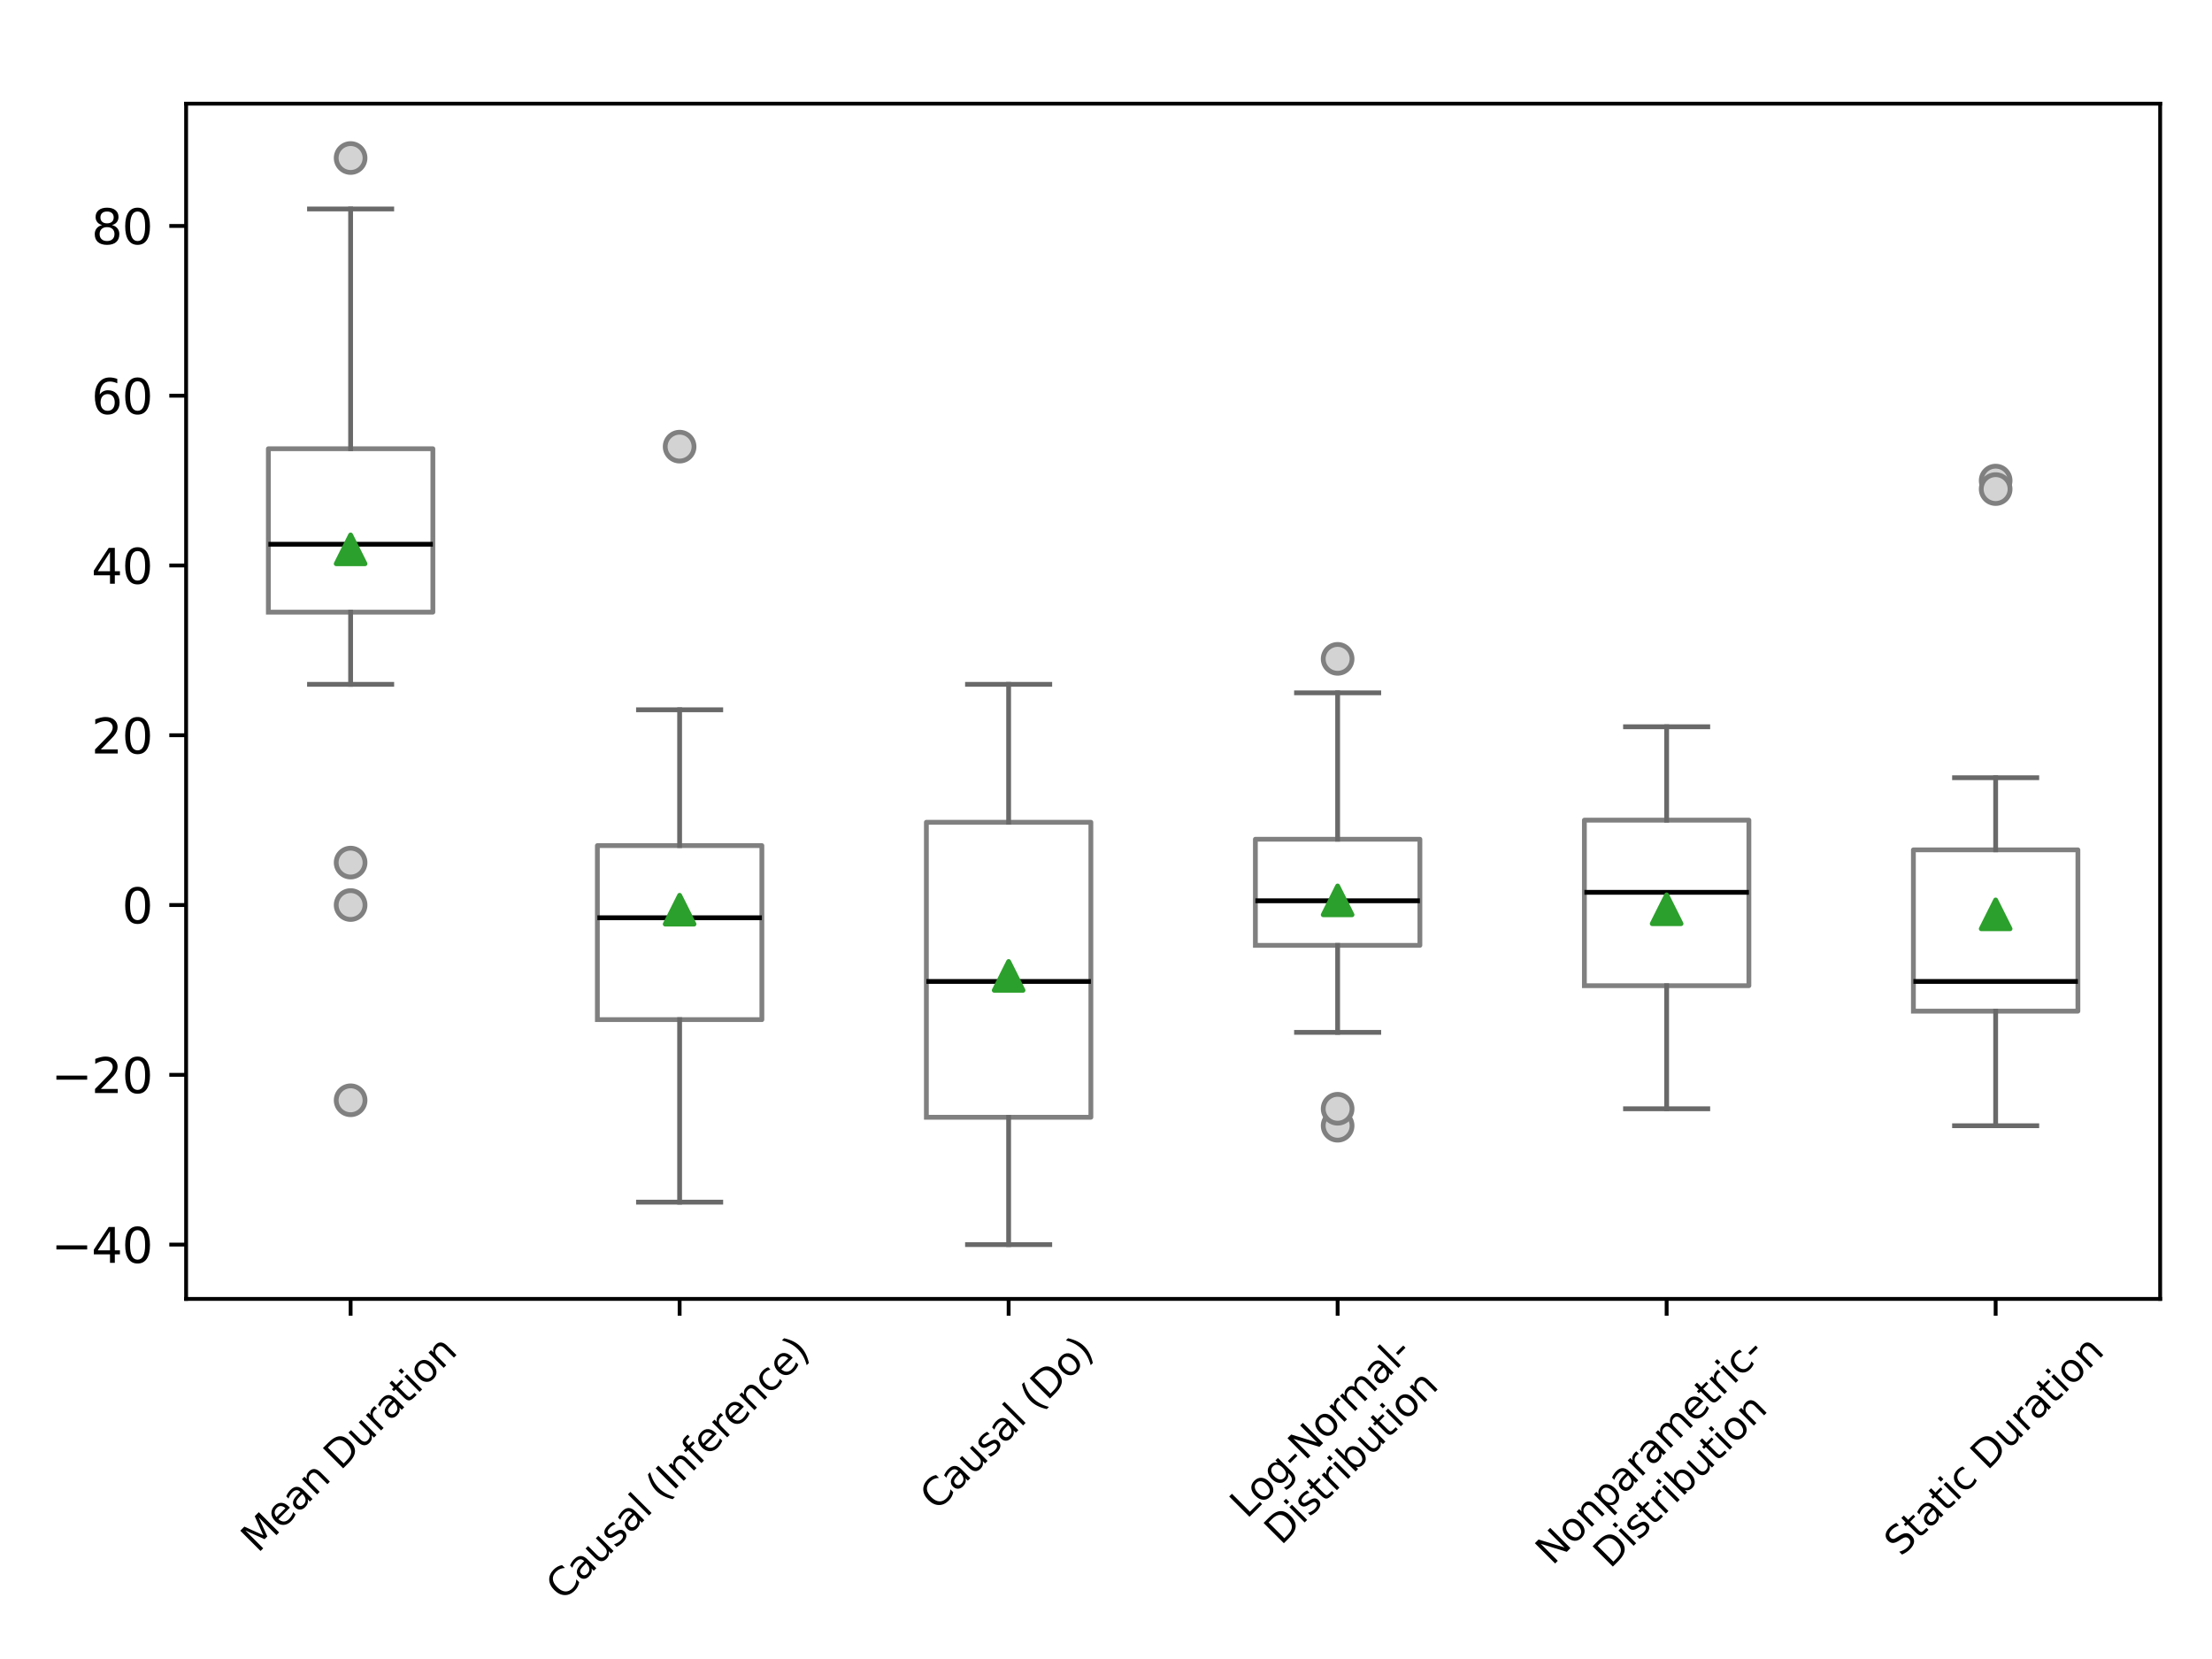 <?xml version="1.0" encoding="utf-8" standalone="no"?>
<!DOCTYPE svg PUBLIC "-//W3C//DTD SVG 1.1//EN"
  "http://www.w3.org/Graphics/SVG/1.1/DTD/svg11.dtd">
<svg xmlns:xlink="http://www.w3.org/1999/xlink" width="460.8pt" height="345.6pt" viewBox="0 0 460.8 345.6" xmlns="http://www.w3.org/2000/svg" version="1.1">
 <defs>
  <style type="text/css">*{stroke-linejoin: round; stroke-linecap: butt}</style>
 </defs>
 <g id="figure_1">
  <g id="patch_1">
   <path d="M 0 345.6 
L 460.8 345.6 
L 460.8 0 
L 0 0 
z
" style="fill: #ffffff"/>
  </g>
  <g id="axes_1">
   <g id="patch_2">
    <path d="M 38.77 270.588 
L 450 270.588 
L 450 21.6 
L 38.77 21.6 
z
" style="fill: #ffffff"/>
   </g>
   <g id="matplotlib.axis_1">
    <g id="xtick_1">
     <g id="line2d_1">
      <defs>
       <path id="m429cccd8d8" d="M 0 0 
L 0 3.5 
" style="stroke: #000000; stroke-width: 0.8"/>
      </defs>
      <g>
       <use xlink:href="#m429cccd8d8" x="73.039" y="270.588" style="stroke: #000000; stroke-width: 0.8"/>
      </g>
     </g>
     <g id="text_1">
      <!-- Mean Duration -->
      <g transform="translate(53.71 323.666) rotate(-45) scale(0.08 -0.08)">
       <defs>
        <path id="DejaVuSans-4d" d="M 628 4666 
L 1569 4666 
L 2759 1491 
L 3956 4666 
L 4897 4666 
L 4897 0 
L 4281 0 
L 4281 4097 
L 3078 897 
L 2444 897 
L 1241 4097 
L 1241 0 
L 628 0 
L 628 4666 
z
" transform="scale(0.016)"/>
        <path id="DejaVuSans-65" d="M 3597 1894 
L 3597 1613 
L 953 1613 
Q 991 1019 1311 708 
Q 1631 397 2203 397 
Q 2534 397 2845 478 
Q 3156 559 3463 722 
L 3463 178 
Q 3153 47 2828 -22 
Q 2503 -91 2169 -91 
Q 1331 -91 842 396 
Q 353 884 353 1716 
Q 353 2575 817 3079 
Q 1281 3584 2069 3584 
Q 2775 3584 3186 3129 
Q 3597 2675 3597 1894 
z
M 3022 2063 
Q 3016 2534 2758 2815 
Q 2500 3097 2075 3097 
Q 1594 3097 1305 2825 
Q 1016 2553 972 2059 
L 3022 2063 
z
" transform="scale(0.016)"/>
        <path id="DejaVuSans-61" d="M 2194 1759 
Q 1497 1759 1228 1600 
Q 959 1441 959 1056 
Q 959 750 1161 570 
Q 1363 391 1709 391 
Q 2188 391 2477 730 
Q 2766 1069 2766 1631 
L 2766 1759 
L 2194 1759 
z
M 3341 1997 
L 3341 0 
L 2766 0 
L 2766 531 
Q 2569 213 2275 61 
Q 1981 -91 1556 -91 
Q 1019 -91 701 211 
Q 384 513 384 1019 
Q 384 1609 779 1909 
Q 1175 2209 1959 2209 
L 2766 2209 
L 2766 2266 
Q 2766 2663 2505 2880 
Q 2244 3097 1772 3097 
Q 1472 3097 1187 3025 
Q 903 2953 641 2809 
L 641 3341 
Q 956 3463 1253 3523 
Q 1550 3584 1831 3584 
Q 2591 3584 2966 3190 
Q 3341 2797 3341 1997 
z
" transform="scale(0.016)"/>
        <path id="DejaVuSans-6e" d="M 3513 2113 
L 3513 0 
L 2938 0 
L 2938 2094 
Q 2938 2591 2744 2837 
Q 2550 3084 2163 3084 
Q 1697 3084 1428 2787 
Q 1159 2491 1159 1978 
L 1159 0 
L 581 0 
L 581 3500 
L 1159 3500 
L 1159 2956 
Q 1366 3272 1645 3428 
Q 1925 3584 2291 3584 
Q 2894 3584 3203 3211 
Q 3513 2838 3513 2113 
z
" transform="scale(0.016)"/>
        <path id="DejaVuSans-20" transform="scale(0.016)"/>
        <path id="DejaVuSans-44" d="M 1259 4147 
L 1259 519 
L 2022 519 
Q 2988 519 3436 956 
Q 3884 1394 3884 2338 
Q 3884 3275 3436 3711 
Q 2988 4147 2022 4147 
L 1259 4147 
z
M 628 4666 
L 1925 4666 
Q 3281 4666 3915 4102 
Q 4550 3538 4550 2338 
Q 4550 1131 3912 565 
Q 3275 0 1925 0 
L 628 0 
L 628 4666 
z
" transform="scale(0.016)"/>
        <path id="DejaVuSans-75" d="M 544 1381 
L 544 3500 
L 1119 3500 
L 1119 1403 
Q 1119 906 1312 657 
Q 1506 409 1894 409 
Q 2359 409 2629 706 
Q 2900 1003 2900 1516 
L 2900 3500 
L 3475 3500 
L 3475 0 
L 2900 0 
L 2900 538 
Q 2691 219 2414 64 
Q 2138 -91 1772 -91 
Q 1169 -91 856 284 
Q 544 659 544 1381 
z
M 1991 3584 
L 1991 3584 
z
" transform="scale(0.016)"/>
        <path id="DejaVuSans-72" d="M 2631 2963 
Q 2534 3019 2420 3045 
Q 2306 3072 2169 3072 
Q 1681 3072 1420 2755 
Q 1159 2438 1159 1844 
L 1159 0 
L 581 0 
L 581 3500 
L 1159 3500 
L 1159 2956 
Q 1341 3275 1631 3429 
Q 1922 3584 2338 3584 
Q 2397 3584 2469 3576 
Q 2541 3569 2628 3553 
L 2631 2963 
z
" transform="scale(0.016)"/>
        <path id="DejaVuSans-74" d="M 1172 4494 
L 1172 3500 
L 2356 3500 
L 2356 3053 
L 1172 3053 
L 1172 1153 
Q 1172 725 1289 603 
Q 1406 481 1766 481 
L 2356 481 
L 2356 0 
L 1766 0 
Q 1100 0 847 248 
Q 594 497 594 1153 
L 594 3053 
L 172 3053 
L 172 3500 
L 594 3500 
L 594 4494 
L 1172 4494 
z
" transform="scale(0.016)"/>
        <path id="DejaVuSans-69" d="M 603 3500 
L 1178 3500 
L 1178 0 
L 603 0 
L 603 3500 
z
M 603 4863 
L 1178 4863 
L 1178 4134 
L 603 4134 
L 603 4863 
z
" transform="scale(0.016)"/>
        <path id="DejaVuSans-6f" d="M 1959 3097 
Q 1497 3097 1228 2736 
Q 959 2375 959 1747 
Q 959 1119 1226 758 
Q 1494 397 1959 397 
Q 2419 397 2687 759 
Q 2956 1122 2956 1747 
Q 2956 2369 2687 2733 
Q 2419 3097 1959 3097 
z
M 1959 3584 
Q 2709 3584 3137 3096 
Q 3566 2609 3566 1747 
Q 3566 888 3137 398 
Q 2709 -91 1959 -91 
Q 1206 -91 779 398 
Q 353 888 353 1747 
Q 353 2609 779 3096 
Q 1206 3584 1959 3584 
z
" transform="scale(0.016)"/>
       </defs>
       <use xlink:href="#DejaVuSans-4d"/>
       <use xlink:href="#DejaVuSans-65" transform="translate(86.279 0)"/>
       <use xlink:href="#DejaVuSans-61" transform="translate(147.803 0)"/>
       <use xlink:href="#DejaVuSans-6e" transform="translate(209.082 0)"/>
       <use xlink:href="#DejaVuSans-20" transform="translate(272.461 0)"/>
       <use xlink:href="#DejaVuSans-44" transform="translate(304.248 0)"/>
       <use xlink:href="#DejaVuSans-75" transform="translate(381.25 0)"/>
       <use xlink:href="#DejaVuSans-72" transform="translate(444.629 0)"/>
       <use xlink:href="#DejaVuSans-61" transform="translate(485.742 0)"/>
       <use xlink:href="#DejaVuSans-74" transform="translate(547.021 0)"/>
       <use xlink:href="#DejaVuSans-69" transform="translate(586.23 0)"/>
       <use xlink:href="#DejaVuSans-6f" transform="translate(614.014 0)"/>
       <use xlink:href="#DejaVuSans-6e" transform="translate(675.195 0)"/>
      </g>
     </g>
    </g>
    <g id="xtick_2">
     <g id="line2d_2">
      <g>
       <use xlink:href="#m429cccd8d8" x="141.577" y="270.588" style="stroke: #000000; stroke-width: 0.8"/>
      </g>
     </g>
     <g id="text_2">
      <!-- Causal (Inference) -->
      <g transform="translate(117.249 333.666) rotate(-45) scale(0.08 -0.08)">
       <defs>
        <path id="DejaVuSans-43" d="M 4122 4306 
L 4122 3641 
Q 3803 3938 3442 4084 
Q 3081 4231 2675 4231 
Q 1875 4231 1450 3742 
Q 1025 3253 1025 2328 
Q 1025 1406 1450 917 
Q 1875 428 2675 428 
Q 3081 428 3442 575 
Q 3803 722 4122 1019 
L 4122 359 
Q 3791 134 3420 21 
Q 3050 -91 2638 -91 
Q 1578 -91 968 557 
Q 359 1206 359 2328 
Q 359 3453 968 4101 
Q 1578 4750 2638 4750 
Q 3056 4750 3426 4639 
Q 3797 4528 4122 4306 
z
" transform="scale(0.016)"/>
        <path id="DejaVuSans-73" d="M 2834 3397 
L 2834 2853 
Q 2591 2978 2328 3040 
Q 2066 3103 1784 3103 
Q 1356 3103 1142 2972 
Q 928 2841 928 2578 
Q 928 2378 1081 2264 
Q 1234 2150 1697 2047 
L 1894 2003 
Q 2506 1872 2764 1633 
Q 3022 1394 3022 966 
Q 3022 478 2636 193 
Q 2250 -91 1575 -91 
Q 1294 -91 989 -36 
Q 684 19 347 128 
L 347 722 
Q 666 556 975 473 
Q 1284 391 1588 391 
Q 1994 391 2212 530 
Q 2431 669 2431 922 
Q 2431 1156 2273 1281 
Q 2116 1406 1581 1522 
L 1381 1569 
Q 847 1681 609 1914 
Q 372 2147 372 2553 
Q 372 3047 722 3315 
Q 1072 3584 1716 3584 
Q 2034 3584 2315 3537 
Q 2597 3491 2834 3397 
z
" transform="scale(0.016)"/>
        <path id="DejaVuSans-6c" d="M 603 4863 
L 1178 4863 
L 1178 0 
L 603 0 
L 603 4863 
z
" transform="scale(0.016)"/>
        <path id="DejaVuSans-28" d="M 1984 4856 
Q 1566 4138 1362 3434 
Q 1159 2731 1159 2009 
Q 1159 1288 1364 580 
Q 1569 -128 1984 -844 
L 1484 -844 
Q 1016 -109 783 600 
Q 550 1309 550 2009 
Q 550 2706 781 3412 
Q 1013 4119 1484 4856 
L 1984 4856 
z
" transform="scale(0.016)"/>
        <path id="DejaVuSans-49" d="M 628 4666 
L 1259 4666 
L 1259 0 
L 628 0 
L 628 4666 
z
" transform="scale(0.016)"/>
        <path id="DejaVuSans-66" d="M 2375 4863 
L 2375 4384 
L 1825 4384 
Q 1516 4384 1395 4259 
Q 1275 4134 1275 3809 
L 1275 3500 
L 2222 3500 
L 2222 3053 
L 1275 3053 
L 1275 0 
L 697 0 
L 697 3053 
L 147 3053 
L 147 3500 
L 697 3500 
L 697 3744 
Q 697 4328 969 4595 
Q 1241 4863 1831 4863 
L 2375 4863 
z
" transform="scale(0.016)"/>
        <path id="DejaVuSans-63" d="M 3122 3366 
L 3122 2828 
Q 2878 2963 2633 3030 
Q 2388 3097 2138 3097 
Q 1578 3097 1268 2742 
Q 959 2388 959 1747 
Q 959 1106 1268 751 
Q 1578 397 2138 397 
Q 2388 397 2633 464 
Q 2878 531 3122 666 
L 3122 134 
Q 2881 22 2623 -34 
Q 2366 -91 2075 -91 
Q 1284 -91 818 406 
Q 353 903 353 1747 
Q 353 2603 823 3093 
Q 1294 3584 2113 3584 
Q 2378 3584 2631 3529 
Q 2884 3475 3122 3366 
z
" transform="scale(0.016)"/>
        <path id="DejaVuSans-29" d="M 513 4856 
L 1013 4856 
Q 1481 4119 1714 3412 
Q 1947 2706 1947 2009 
Q 1947 1309 1714 600 
Q 1481 -109 1013 -844 
L 513 -844 
Q 928 -128 1133 580 
Q 1338 1288 1338 2009 
Q 1338 2731 1133 3434 
Q 928 4138 513 4856 
z
" transform="scale(0.016)"/>
       </defs>
       <use xlink:href="#DejaVuSans-43"/>
       <use xlink:href="#DejaVuSans-61" transform="translate(69.824 0)"/>
       <use xlink:href="#DejaVuSans-75" transform="translate(131.104 0)"/>
       <use xlink:href="#DejaVuSans-73" transform="translate(194.482 0)"/>
       <use xlink:href="#DejaVuSans-61" transform="translate(246.582 0)"/>
       <use xlink:href="#DejaVuSans-6c" transform="translate(307.861 0)"/>
       <use xlink:href="#DejaVuSans-20" transform="translate(335.645 0)"/>
       <use xlink:href="#DejaVuSans-28" transform="translate(367.432 0)"/>
       <use xlink:href="#DejaVuSans-49" transform="translate(406.445 0)"/>
       <use xlink:href="#DejaVuSans-6e" transform="translate(435.938 0)"/>
       <use xlink:href="#DejaVuSans-66" transform="translate(499.316 0)"/>
       <use xlink:href="#DejaVuSans-65" transform="translate(534.521 0)"/>
       <use xlink:href="#DejaVuSans-72" transform="translate(596.045 0)"/>
       <use xlink:href="#DejaVuSans-65" transform="translate(634.908 0)"/>
       <use xlink:href="#DejaVuSans-6e" transform="translate(696.432 0)"/>
       <use xlink:href="#DejaVuSans-63" transform="translate(759.811 0)"/>
       <use xlink:href="#DejaVuSans-65" transform="translate(814.791 0)"/>
       <use xlink:href="#DejaVuSans-29" transform="translate(876.314 0)"/>
      </g>
     </g>
    </g>
    <g id="xtick_3">
     <g id="line2d_3">
      <g>
       <use xlink:href="#m429cccd8d8" x="210.116" y="270.588" style="stroke: #000000; stroke-width: 0.8"/>
      </g>
     </g>
     <g id="text_3">
      <!-- Causal (Do) -->
      <g transform="translate(195.169 314.902) rotate(-45) scale(0.08 -0.08)">
       <use xlink:href="#DejaVuSans-43"/>
       <use xlink:href="#DejaVuSans-61" transform="translate(69.824 0)"/>
       <use xlink:href="#DejaVuSans-75" transform="translate(131.104 0)"/>
       <use xlink:href="#DejaVuSans-73" transform="translate(194.482 0)"/>
       <use xlink:href="#DejaVuSans-61" transform="translate(246.582 0)"/>
       <use xlink:href="#DejaVuSans-6c" transform="translate(307.861 0)"/>
       <use xlink:href="#DejaVuSans-20" transform="translate(335.645 0)"/>
       <use xlink:href="#DejaVuSans-28" transform="translate(367.432 0)"/>
       <use xlink:href="#DejaVuSans-44" transform="translate(406.445 0)"/>
       <use xlink:href="#DejaVuSans-6f" transform="translate(483.447 0)"/>
       <use xlink:href="#DejaVuSans-29" transform="translate(544.629 0)"/>
      </g>
     </g>
    </g>
    <g id="xtick_4">
     <g id="line2d_4">
      <g>
       <use xlink:href="#m429cccd8d8" x="278.654" y="270.588" style="stroke: #000000; stroke-width: 0.8"/>
      </g>
     </g>
     <g id="text_4">
      <!-- Log-Normal- -->
      <g transform="translate(259.72 316.542) rotate(-45) scale(0.08 -0.08)">
       <defs>
        <path id="DejaVuSans-4c" d="M 628 4666 
L 1259 4666 
L 1259 531 
L 3531 531 
L 3531 0 
L 628 0 
L 628 4666 
z
" transform="scale(0.016)"/>
        <path id="DejaVuSans-67" d="M 2906 1791 
Q 2906 2416 2648 2759 
Q 2391 3103 1925 3103 
Q 1463 3103 1205 2759 
Q 947 2416 947 1791 
Q 947 1169 1205 825 
Q 1463 481 1925 481 
Q 2391 481 2648 825 
Q 2906 1169 2906 1791 
z
M 3481 434 
Q 3481 -459 3084 -895 
Q 2688 -1331 1869 -1331 
Q 1566 -1331 1297 -1286 
Q 1028 -1241 775 -1147 
L 775 -588 
Q 1028 -725 1275 -790 
Q 1522 -856 1778 -856 
Q 2344 -856 2625 -561 
Q 2906 -266 2906 331 
L 2906 616 
Q 2728 306 2450 153 
Q 2172 0 1784 0 
Q 1141 0 747 490 
Q 353 981 353 1791 
Q 353 2603 747 3093 
Q 1141 3584 1784 3584 
Q 2172 3584 2450 3431 
Q 2728 3278 2906 2969 
L 2906 3500 
L 3481 3500 
L 3481 434 
z
" transform="scale(0.016)"/>
        <path id="DejaVuSans-2d" d="M 313 2009 
L 1997 2009 
L 1997 1497 
L 313 1497 
L 313 2009 
z
" transform="scale(0.016)"/>
        <path id="DejaVuSans-4e" d="M 628 4666 
L 1478 4666 
L 3547 763 
L 3547 4666 
L 4159 4666 
L 4159 0 
L 3309 0 
L 1241 3903 
L 1241 0 
L 628 0 
L 628 4666 
z
" transform="scale(0.016)"/>
        <path id="DejaVuSans-6d" d="M 3328 2828 
Q 3544 3216 3844 3400 
Q 4144 3584 4550 3584 
Q 5097 3584 5394 3201 
Q 5691 2819 5691 2113 
L 5691 0 
L 5113 0 
L 5113 2094 
Q 5113 2597 4934 2840 
Q 4756 3084 4391 3084 
Q 3944 3084 3684 2787 
Q 3425 2491 3425 1978 
L 3425 0 
L 2847 0 
L 2847 2094 
Q 2847 2600 2669 2842 
Q 2491 3084 2119 3084 
Q 1678 3084 1418 2786 
Q 1159 2488 1159 1978 
L 1159 0 
L 581 0 
L 581 3500 
L 1159 3500 
L 1159 2956 
Q 1356 3278 1631 3431 
Q 1906 3584 2284 3584 
Q 2666 3584 2933 3390 
Q 3200 3197 3328 2828 
z
" transform="scale(0.016)"/>
       </defs>
       <use xlink:href="#DejaVuSans-4c"/>
       <use xlink:href="#DejaVuSans-6f" transform="translate(53.963 0)"/>
       <use xlink:href="#DejaVuSans-67" transform="translate(115.145 0)"/>
       <use xlink:href="#DejaVuSans-2d" transform="translate(178.621 0)"/>
       <use xlink:href="#DejaVuSans-4e" transform="translate(214.705 0)"/>
       <use xlink:href="#DejaVuSans-6f" transform="translate(289.51 0)"/>
       <use xlink:href="#DejaVuSans-72" transform="translate(350.691 0)"/>
       <use xlink:href="#DejaVuSans-6d" transform="translate(390.055 0)"/>
       <use xlink:href="#DejaVuSans-61" transform="translate(487.467 0)"/>
       <use xlink:href="#DejaVuSans-6c" transform="translate(548.746 0)"/>
       <use xlink:href="#DejaVuSans-2d" transform="translate(576.529 0)"/>
      </g>
      <!-- Distribution -->
      <g transform="translate(266.882 322.049) rotate(-45) scale(0.08 -0.08)">
       <defs>
        <path id="DejaVuSans-62" d="M 3116 1747 
Q 3116 2381 2855 2742 
Q 2594 3103 2138 3103 
Q 1681 3103 1420 2742 
Q 1159 2381 1159 1747 
Q 1159 1113 1420 752 
Q 1681 391 2138 391 
Q 2594 391 2855 752 
Q 3116 1113 3116 1747 
z
M 1159 2969 
Q 1341 3281 1617 3432 
Q 1894 3584 2278 3584 
Q 2916 3584 3314 3078 
Q 3713 2572 3713 1747 
Q 3713 922 3314 415 
Q 2916 -91 2278 -91 
Q 1894 -91 1617 61 
Q 1341 213 1159 525 
L 1159 0 
L 581 0 
L 581 4863 
L 1159 4863 
L 1159 2969 
z
" transform="scale(0.016)"/>
       </defs>
       <use xlink:href="#DejaVuSans-44"/>
       <use xlink:href="#DejaVuSans-69" transform="translate(77.002 0)"/>
       <use xlink:href="#DejaVuSans-73" transform="translate(104.785 0)"/>
       <use xlink:href="#DejaVuSans-74" transform="translate(156.885 0)"/>
       <use xlink:href="#DejaVuSans-72" transform="translate(196.094 0)"/>
       <use xlink:href="#DejaVuSans-69" transform="translate(237.207 0)"/>
       <use xlink:href="#DejaVuSans-62" transform="translate(264.99 0)"/>
       <use xlink:href="#DejaVuSans-75" transform="translate(328.467 0)"/>
       <use xlink:href="#DejaVuSans-74" transform="translate(391.846 0)"/>
       <use xlink:href="#DejaVuSans-69" transform="translate(431.055 0)"/>
       <use xlink:href="#DejaVuSans-6f" transform="translate(458.838 0)"/>
       <use xlink:href="#DejaVuSans-6e" transform="translate(520.02 0)"/>
      </g>
     </g>
    </g>
    <g id="xtick_5">
     <g id="line2d_5">
      <g>
       <use xlink:href="#m429cccd8d8" x="347.192" y="270.588" style="stroke: #000000; stroke-width: 0.8"/>
      </g>
     </g>
     <g id="text_5">
      <!-- Nonparametric- -->
      <g transform="translate(323.394 326.271) rotate(-45) scale(0.08 -0.08)">
       <defs>
        <path id="DejaVuSans-70" d="M 1159 525 
L 1159 -1331 
L 581 -1331 
L 581 3500 
L 1159 3500 
L 1159 2969 
Q 1341 3281 1617 3432 
Q 1894 3584 2278 3584 
Q 2916 3584 3314 3078 
Q 3713 2572 3713 1747 
Q 3713 922 3314 415 
Q 2916 -91 2278 -91 
Q 1894 -91 1617 61 
Q 1341 213 1159 525 
z
M 3116 1747 
Q 3116 2381 2855 2742 
Q 2594 3103 2138 3103 
Q 1681 3103 1420 2742 
Q 1159 2381 1159 1747 
Q 1159 1113 1420 752 
Q 1681 391 2138 391 
Q 2594 391 2855 752 
Q 3116 1113 3116 1747 
z
" transform="scale(0.016)"/>
       </defs>
       <use xlink:href="#DejaVuSans-4e"/>
       <use xlink:href="#DejaVuSans-6f" transform="translate(74.805 0)"/>
       <use xlink:href="#DejaVuSans-6e" transform="translate(135.986 0)"/>
       <use xlink:href="#DejaVuSans-70" transform="translate(199.365 0)"/>
       <use xlink:href="#DejaVuSans-61" transform="translate(262.842 0)"/>
       <use xlink:href="#DejaVuSans-72" transform="translate(324.121 0)"/>
       <use xlink:href="#DejaVuSans-61" transform="translate(365.234 0)"/>
       <use xlink:href="#DejaVuSans-6d" transform="translate(426.514 0)"/>
       <use xlink:href="#DejaVuSans-65" transform="translate(523.926 0)"/>
       <use xlink:href="#DejaVuSans-74" transform="translate(585.449 0)"/>
       <use xlink:href="#DejaVuSans-72" transform="translate(624.658 0)"/>
       <use xlink:href="#DejaVuSans-69" transform="translate(665.771 0)"/>
       <use xlink:href="#DejaVuSans-63" transform="translate(693.555 0)"/>
       <use xlink:href="#DejaVuSans-2d" transform="translate(748.535 0)"/>
      </g>
      <!-- Distribution -->
      <g transform="translate(335.42 326.914) rotate(-45) scale(0.08 -0.08)">
       <use xlink:href="#DejaVuSans-44"/>
       <use xlink:href="#DejaVuSans-69" transform="translate(77.002 0)"/>
       <use xlink:href="#DejaVuSans-73" transform="translate(104.785 0)"/>
       <use xlink:href="#DejaVuSans-74" transform="translate(156.885 0)"/>
       <use xlink:href="#DejaVuSans-72" transform="translate(196.094 0)"/>
       <use xlink:href="#DejaVuSans-69" transform="translate(237.207 0)"/>
       <use xlink:href="#DejaVuSans-62" transform="translate(264.99 0)"/>
       <use xlink:href="#DejaVuSans-75" transform="translate(328.467 0)"/>
       <use xlink:href="#DejaVuSans-74" transform="translate(391.846 0)"/>
       <use xlink:href="#DejaVuSans-69" transform="translate(431.055 0)"/>
       <use xlink:href="#DejaVuSans-6f" transform="translate(458.838 0)"/>
       <use xlink:href="#DejaVuSans-6e" transform="translate(520.02 0)"/>
      </g>
     </g>
    </g>
    <g id="xtick_6">
     <g id="line2d_6">
      <g>
       <use xlink:href="#m429cccd8d8" x="415.731" y="270.588" style="stroke: #000000; stroke-width: 0.8"/>
      </g>
     </g>
     <g id="text_6">
      <!-- Static Duration -->
      <g transform="translate(396.021 324.428) rotate(-45) scale(0.08 -0.08)">
       <defs>
        <path id="DejaVuSans-53" d="M 3425 4513 
L 3425 3897 
Q 3066 4069 2747 4153 
Q 2428 4238 2131 4238 
Q 1616 4238 1336 4038 
Q 1056 3838 1056 3469 
Q 1056 3159 1242 3001 
Q 1428 2844 1947 2747 
L 2328 2669 
Q 3034 2534 3370 2195 
Q 3706 1856 3706 1288 
Q 3706 609 3251 259 
Q 2797 -91 1919 -91 
Q 1588 -91 1214 -16 
Q 841 59 441 206 
L 441 856 
Q 825 641 1194 531 
Q 1563 422 1919 422 
Q 2459 422 2753 634 
Q 3047 847 3047 1241 
Q 3047 1584 2836 1778 
Q 2625 1972 2144 2069 
L 1759 2144 
Q 1053 2284 737 2584 
Q 422 2884 422 3419 
Q 422 4038 858 4394 
Q 1294 4750 2059 4750 
Q 2388 4750 2728 4690 
Q 3069 4631 3425 4513 
z
" transform="scale(0.016)"/>
       </defs>
       <use xlink:href="#DejaVuSans-53"/>
       <use xlink:href="#DejaVuSans-74" transform="translate(63.477 0)"/>
       <use xlink:href="#DejaVuSans-61" transform="translate(102.686 0)"/>
       <use xlink:href="#DejaVuSans-74" transform="translate(163.965 0)"/>
       <use xlink:href="#DejaVuSans-69" transform="translate(203.174 0)"/>
       <use xlink:href="#DejaVuSans-63" transform="translate(230.957 0)"/>
       <use xlink:href="#DejaVuSans-20" transform="translate(285.938 0)"/>
       <use xlink:href="#DejaVuSans-44" transform="translate(317.725 0)"/>
       <use xlink:href="#DejaVuSans-75" transform="translate(394.727 0)"/>
       <use xlink:href="#DejaVuSans-72" transform="translate(458.105 0)"/>
       <use xlink:href="#DejaVuSans-61" transform="translate(499.219 0)"/>
       <use xlink:href="#DejaVuSans-74" transform="translate(560.498 0)"/>
       <use xlink:href="#DejaVuSans-69" transform="translate(599.707 0)"/>
       <use xlink:href="#DejaVuSans-6f" transform="translate(627.49 0)"/>
       <use xlink:href="#DejaVuSans-6e" transform="translate(688.672 0)"/>
      </g>
     </g>
    </g>
   </g>
   <g id="matplotlib.axis_2">
    <g id="ytick_1">
     <g id="line2d_7">
      <defs>
       <path id="m991a1a3725" d="M 0 0 
L -3.5 0 
" style="stroke: #000000; stroke-width: 0.8"/>
      </defs>
      <g>
       <use xlink:href="#m991a1a3725" x="38.77" y="259.27" style="stroke: #000000; stroke-width: 0.8"/>
      </g>
     </g>
     <g id="text_7">
      <!-- −40 -->
      <g transform="translate(10.665 263.07) scale(0.1 -0.1)">
       <defs>
        <path id="DejaVuSans-2212" d="M 678 2272 
L 4684 2272 
L 4684 1741 
L 678 1741 
L 678 2272 
z
" transform="scale(0.016)"/>
        <path id="DejaVuSans-34" d="M 2419 4116 
L 825 1625 
L 2419 1625 
L 2419 4116 
z
M 2253 4666 
L 3047 4666 
L 3047 1625 
L 3713 1625 
L 3713 1100 
L 3047 1100 
L 3047 0 
L 2419 0 
L 2419 1100 
L 313 1100 
L 313 1709 
L 2253 4666 
z
" transform="scale(0.016)"/>
        <path id="DejaVuSans-30" d="M 2034 4250 
Q 1547 4250 1301 3770 
Q 1056 3291 1056 2328 
Q 1056 1369 1301 889 
Q 1547 409 2034 409 
Q 2525 409 2770 889 
Q 3016 1369 3016 2328 
Q 3016 3291 2770 3770 
Q 2525 4250 2034 4250 
z
M 2034 4750 
Q 2819 4750 3233 4129 
Q 3647 3509 3647 2328 
Q 3647 1150 3233 529 
Q 2819 -91 2034 -91 
Q 1250 -91 836 529 
Q 422 1150 422 2328 
Q 422 3509 836 4129 
Q 1250 4750 2034 4750 
z
" transform="scale(0.016)"/>
       </defs>
       <use xlink:href="#DejaVuSans-2212"/>
       <use xlink:href="#DejaVuSans-34" transform="translate(83.789 0)"/>
       <use xlink:href="#DejaVuSans-30" transform="translate(147.412 0)"/>
      </g>
     </g>
    </g>
    <g id="ytick_2">
     <g id="line2d_8">
      <g>
       <use xlink:href="#m991a1a3725" x="38.77" y="223.903" style="stroke: #000000; stroke-width: 0.8"/>
      </g>
     </g>
     <g id="text_8">
      <!-- −20 -->
      <g transform="translate(10.665 227.702) scale(0.1 -0.1)">
       <defs>
        <path id="DejaVuSans-32" d="M 1228 531 
L 3431 531 
L 3431 0 
L 469 0 
L 469 531 
Q 828 903 1448 1529 
Q 2069 2156 2228 2338 
Q 2531 2678 2651 2914 
Q 2772 3150 2772 3378 
Q 2772 3750 2511 3984 
Q 2250 4219 1831 4219 
Q 1534 4219 1204 4116 
Q 875 4013 500 3803 
L 500 4441 
Q 881 4594 1212 4672 
Q 1544 4750 1819 4750 
Q 2544 4750 2975 4387 
Q 3406 4025 3406 3419 
Q 3406 3131 3298 2873 
Q 3191 2616 2906 2266 
Q 2828 2175 2409 1742 
Q 1991 1309 1228 531 
z
" transform="scale(0.016)"/>
       </defs>
       <use xlink:href="#DejaVuSans-2212"/>
       <use xlink:href="#DejaVuSans-32" transform="translate(83.789 0)"/>
       <use xlink:href="#DejaVuSans-30" transform="translate(147.412 0)"/>
      </g>
     </g>
    </g>
    <g id="ytick_3">
     <g id="line2d_9">
      <g>
       <use xlink:href="#m991a1a3725" x="38.77" y="188.535" style="stroke: #000000; stroke-width: 0.8"/>
      </g>
     </g>
     <g id="text_9">
      <!-- 0 -->
      <g transform="translate(25.407 192.334) scale(0.1 -0.1)">
       <use xlink:href="#DejaVuSans-30"/>
      </g>
     </g>
    </g>
    <g id="ytick_4">
     <g id="line2d_10">
      <g>
       <use xlink:href="#m991a1a3725" x="38.77" y="153.168" style="stroke: #000000; stroke-width: 0.8"/>
      </g>
     </g>
     <g id="text_10">
      <!-- 20 -->
      <g transform="translate(19.045 156.967) scale(0.1 -0.1)">
       <use xlink:href="#DejaVuSans-32"/>
       <use xlink:href="#DejaVuSans-30" transform="translate(63.623 0)"/>
      </g>
     </g>
    </g>
    <g id="ytick_5">
     <g id="line2d_11">
      <g>
       <use xlink:href="#m991a1a3725" x="38.77" y="117.8" style="stroke: #000000; stroke-width: 0.8"/>
      </g>
     </g>
     <g id="text_11">
      <!-- 40 -->
      <g transform="translate(19.045 121.599) scale(0.1 -0.1)">
       <use xlink:href="#DejaVuSans-34"/>
       <use xlink:href="#DejaVuSans-30" transform="translate(63.623 0)"/>
      </g>
     </g>
    </g>
    <g id="ytick_6">
     <g id="line2d_12">
      <g>
       <use xlink:href="#m991a1a3725" x="38.77" y="82.432" style="stroke: #000000; stroke-width: 0.8"/>
      </g>
     </g>
     <g id="text_12">
      <!-- 60 -->
      <g transform="translate(19.045 86.232) scale(0.1 -0.1)">
       <defs>
        <path id="DejaVuSans-36" d="M 2113 2584 
Q 1688 2584 1439 2293 
Q 1191 2003 1191 1497 
Q 1191 994 1439 701 
Q 1688 409 2113 409 
Q 2538 409 2786 701 
Q 3034 994 3034 1497 
Q 3034 2003 2786 2293 
Q 2538 2584 2113 2584 
z
M 3366 4563 
L 3366 3988 
Q 3128 4100 2886 4159 
Q 2644 4219 2406 4219 
Q 1781 4219 1451 3797 
Q 1122 3375 1075 2522 
Q 1259 2794 1537 2939 
Q 1816 3084 2150 3084 
Q 2853 3084 3261 2657 
Q 3669 2231 3669 1497 
Q 3669 778 3244 343 
Q 2819 -91 2113 -91 
Q 1303 -91 875 529 
Q 447 1150 447 2328 
Q 447 3434 972 4092 
Q 1497 4750 2381 4750 
Q 2619 4750 2861 4703 
Q 3103 4656 3366 4563 
z
" transform="scale(0.016)"/>
       </defs>
       <use xlink:href="#DejaVuSans-36"/>
       <use xlink:href="#DejaVuSans-30" transform="translate(63.623 0)"/>
      </g>
     </g>
    </g>
    <g id="ytick_7">
     <g id="line2d_13">
      <g>
       <use xlink:href="#m991a1a3725" x="38.77" y="47.065" style="stroke: #000000; stroke-width: 0.8"/>
      </g>
     </g>
     <g id="text_13">
      <!-- 80 -->
      <g transform="translate(19.045 50.864) scale(0.1 -0.1)">
       <defs>
        <path id="DejaVuSans-38" d="M 2034 2216 
Q 1584 2216 1326 1975 
Q 1069 1734 1069 1313 
Q 1069 891 1326 650 
Q 1584 409 2034 409 
Q 2484 409 2743 651 
Q 3003 894 3003 1313 
Q 3003 1734 2745 1975 
Q 2488 2216 2034 2216 
z
M 1403 2484 
Q 997 2584 770 2862 
Q 544 3141 544 3541 
Q 544 4100 942 4425 
Q 1341 4750 2034 4750 
Q 2731 4750 3128 4425 
Q 3525 4100 3525 3541 
Q 3525 3141 3298 2862 
Q 3072 2584 2669 2484 
Q 3125 2378 3379 2068 
Q 3634 1759 3634 1313 
Q 3634 634 3220 271 
Q 2806 -91 2034 -91 
Q 1263 -91 848 271 
Q 434 634 434 1313 
Q 434 1759 690 2068 
Q 947 2378 1403 2484 
z
M 1172 3481 
Q 1172 3119 1398 2916 
Q 1625 2713 2034 2713 
Q 2441 2713 2670 2916 
Q 2900 3119 2900 3481 
Q 2900 3844 2670 4047 
Q 2441 4250 2034 4250 
Q 1625 4250 1398 4047 
Q 1172 3844 1172 3481 
z
" transform="scale(0.016)"/>
       </defs>
       <use xlink:href="#DejaVuSans-38"/>
       <use xlink:href="#DejaVuSans-30" transform="translate(63.623 0)"/>
      </g>
     </g>
    </g>
   </g>
   <g id="line2d_14">
    <path d="M 55.905 127.526 
L 90.174 127.526 
L 90.174 93.485 
L 55.905 93.485 
L 55.905 127.526 
" clip-path="url(#p71484950a7)" style="fill: none; stroke: #808080; stroke-linecap: square"/>
   </g>
   <g id="line2d_15">
    <path d="M 73.039 127.526 
L 73.039 142.557 
" clip-path="url(#p71484950a7)" style="fill: none; stroke: #696969; stroke-linecap: square"/>
   </g>
   <g id="line2d_16">
    <path d="M 73.039 93.485 
L 73.039 43.528 
" clip-path="url(#p71484950a7)" style="fill: none; stroke: #696969; stroke-linecap: square"/>
   </g>
   <g id="line2d_17">
    <path d="M 64.472 142.557 
L 81.606 142.557 
" clip-path="url(#p71484950a7)" style="fill: none; stroke: #696969; stroke-linecap: square"/>
   </g>
   <g id="line2d_18">
    <path d="M 64.472 43.528 
L 81.606 43.528 
" clip-path="url(#p71484950a7)" style="fill: none; stroke: #696969; stroke-linecap: square"/>
   </g>
   <g id="line2d_19">
    <defs>
     <path id="mc298889599" d="M 0 3 
C 0.796 3 1.559 2.684 2.121 2.121 
C 2.684 1.559 3 0.796 3 0 
C 3 -0.796 2.684 -1.559 2.121 -2.121 
C 1.559 -2.684 0.796 -3 0 -3 
C -0.796 -3 -1.559 -2.684 -2.121 -2.121 
C -2.684 -1.559 -3 -0.796 -3 0 
C -3 0.796 -2.684 1.559 -2.121 2.121 
C -1.559 2.684 -0.796 3 0 3 
z
" style="stroke: #808080"/>
    </defs>
    <g clip-path="url(#p71484950a7)">
     <use xlink:href="#mc298889599" x="73.039" y="188.535" style="fill: #d3d3d3; stroke: #808080"/>
     <use xlink:href="#mc298889599" x="73.039" y="229.208" style="fill: #d3d3d3; stroke: #808080"/>
     <use xlink:href="#mc298889599" x="73.039" y="179.693" style="fill: #d3d3d3; stroke: #808080"/>
     <use xlink:href="#mc298889599" x="73.039" y="32.918" style="fill: #d3d3d3; stroke: #808080"/>
    </g>
   </g>
   <g id="line2d_20">
    <path d="M 124.443 212.408 
L 158.712 212.408 
L 158.712 176.156 
L 124.443 176.156 
L 124.443 212.408 
" clip-path="url(#p71484950a7)" style="fill: none; stroke: #808080; stroke-linecap: square"/>
   </g>
   <g id="line2d_21">
    <path d="M 141.577 212.408 
L 141.577 250.428 
" clip-path="url(#p71484950a7)" style="fill: none; stroke: #696969; stroke-linecap: square"/>
   </g>
   <g id="line2d_22">
    <path d="M 141.577 176.156 
L 141.577 147.862 
" clip-path="url(#p71484950a7)" style="fill: none; stroke: #696969; stroke-linecap: square"/>
   </g>
   <g id="line2d_23">
    <path d="M 133.01 250.428 
L 150.145 250.428 
" clip-path="url(#p71484950a7)" style="fill: none; stroke: #696969; stroke-linecap: square"/>
   </g>
   <g id="line2d_24">
    <path d="M 133.01 147.862 
L 150.145 147.862 
" clip-path="url(#p71484950a7)" style="fill: none; stroke: #696969; stroke-linecap: square"/>
   </g>
   <g id="line2d_25">
    <g clip-path="url(#p71484950a7)">
     <use xlink:href="#mc298889599" x="141.577" y="93.043" style="fill: #d3d3d3; stroke: #808080"/>
    </g>
   </g>
   <g id="line2d_26">
    <path d="M 192.981 232.745 
L 227.25 232.745 
L 227.25 171.293 
L 192.981 171.293 
L 192.981 232.745 
" clip-path="url(#p71484950a7)" style="fill: none; stroke: #808080; stroke-linecap: square"/>
   </g>
   <g id="line2d_27">
    <path d="M 210.116 232.745 
L 210.116 259.27 
" clip-path="url(#p71484950a7)" style="fill: none; stroke: #696969; stroke-linecap: square"/>
   </g>
   <g id="line2d_28">
    <path d="M 210.116 171.293 
L 210.116 142.557 
" clip-path="url(#p71484950a7)" style="fill: none; stroke: #696969; stroke-linecap: square"/>
   </g>
   <g id="line2d_29">
    <path d="M 201.549 259.27 
L 218.683 259.27 
" clip-path="url(#p71484950a7)" style="fill: none; stroke: #696969; stroke-linecap: square"/>
   </g>
   <g id="line2d_30">
    <path d="M 201.549 142.557 
L 218.683 142.557 
" clip-path="url(#p71484950a7)" style="fill: none; stroke: #696969; stroke-linecap: square"/>
   </g>
   <g id="line2d_31"/>
   <g id="line2d_32">
    <path d="M 261.52 196.935 
L 295.789 196.935 
L 295.789 174.83 
L 261.52 174.83 
L 261.52 196.935 
" clip-path="url(#p71484950a7)" style="fill: none; stroke: #808080; stroke-linecap: square"/>
   </g>
   <g id="line2d_33">
    <path d="M 278.654 196.935 
L 278.654 215.061 
" clip-path="url(#p71484950a7)" style="fill: none; stroke: #696969; stroke-linecap: square"/>
   </g>
   <g id="line2d_34">
    <path d="M 278.654 174.83 
L 278.654 144.326 
" clip-path="url(#p71484950a7)" style="fill: none; stroke: #696969; stroke-linecap: square"/>
   </g>
   <g id="line2d_35">
    <path d="M 270.087 215.061 
L 287.221 215.061 
" clip-path="url(#p71484950a7)" style="fill: none; stroke: #696969; stroke-linecap: square"/>
   </g>
   <g id="line2d_36">
    <path d="M 270.087 144.326 
L 287.221 144.326 
" clip-path="url(#p71484950a7)" style="fill: none; stroke: #696969; stroke-linecap: square"/>
   </g>
   <g id="line2d_37">
    <g clip-path="url(#p71484950a7)">
     <use xlink:href="#mc298889599" x="278.654" y="234.513" style="fill: #d3d3d3; stroke: #808080"/>
     <use xlink:href="#mc298889599" x="278.654" y="230.976" style="fill: #d3d3d3; stroke: #808080"/>
     <use xlink:href="#mc298889599" x="278.654" y="137.252" style="fill: #d3d3d3; stroke: #808080"/>
    </g>
   </g>
   <g id="line2d_38">
    <path d="M 330.058 205.335 
L 364.327 205.335 
L 364.327 170.851 
L 330.058 170.851 
L 330.058 205.335 
" clip-path="url(#p71484950a7)" style="fill: none; stroke: #808080; stroke-linecap: square"/>
   </g>
   <g id="line2d_39">
    <path d="M 347.192 205.335 
L 347.192 230.976 
" clip-path="url(#p71484950a7)" style="fill: none; stroke: #696969; stroke-linecap: square"/>
   </g>
   <g id="line2d_40">
    <path d="M 347.192 170.851 
L 347.192 151.399 
" clip-path="url(#p71484950a7)" style="fill: none; stroke: #696969; stroke-linecap: square"/>
   </g>
   <g id="line2d_41">
    <path d="M 338.625 230.976 
L 355.76 230.976 
" clip-path="url(#p71484950a7)" style="fill: none; stroke: #696969; stroke-linecap: square"/>
   </g>
   <g id="line2d_42">
    <path d="M 338.625 151.399 
L 355.76 151.399 
" clip-path="url(#p71484950a7)" style="fill: none; stroke: #696969; stroke-linecap: square"/>
   </g>
   <g id="line2d_43"/>
   <g id="line2d_44">
    <path d="M 398.596 210.64 
L 432.865 210.64 
L 432.865 177.041 
L 398.596 177.041 
L 398.596 210.64 
" clip-path="url(#p71484950a7)" style="fill: none; stroke: #808080; stroke-linecap: square"/>
   </g>
   <g id="line2d_45">
    <path d="M 415.731 210.64 
L 415.731 234.513 
" clip-path="url(#p71484950a7)" style="fill: none; stroke: #696969; stroke-linecap: square"/>
   </g>
   <g id="line2d_46">
    <path d="M 415.731 177.041 
L 415.731 162.009 
" clip-path="url(#p71484950a7)" style="fill: none; stroke: #696969; stroke-linecap: square"/>
   </g>
   <g id="line2d_47">
    <path d="M 407.164 234.513 
L 424.298 234.513 
" clip-path="url(#p71484950a7)" style="fill: none; stroke: #696969; stroke-linecap: square"/>
   </g>
   <g id="line2d_48">
    <path d="M 407.164 162.009 
L 424.298 162.009 
" clip-path="url(#p71484950a7)" style="fill: none; stroke: #696969; stroke-linecap: square"/>
   </g>
   <g id="line2d_49">
    <g clip-path="url(#p71484950a7)">
     <use xlink:href="#mc298889599" x="415.731" y="100.116" style="fill: #d3d3d3; stroke: #808080"/>
     <use xlink:href="#mc298889599" x="415.731" y="101.884" style="fill: #d3d3d3; stroke: #808080"/>
    </g>
   </g>
   <g id="line2d_50">
    <path d="M 55.905 113.379 
L 90.174 113.379 
" clip-path="url(#p71484950a7)" style="fill: none; stroke: #000000"/>
   </g>
   <g id="line2d_51">
    <defs>
     <path id="m905763858e" d="M 0 -3 
L -3 3 
L 3 3 
z
" style="stroke: #2ca02c; stroke-linejoin: miter"/>
    </defs>
    <g clip-path="url(#p71484950a7)">
     <use xlink:href="#m905763858e" x="73.039" y="114.44" style="fill: #2ca02c; stroke: #2ca02c; stroke-linejoin: miter"/>
    </g>
   </g>
   <g id="line2d_52">
    <path d="M 124.443 191.188 
L 158.712 191.188 
" clip-path="url(#p71484950a7)" style="fill: none; stroke: #000000"/>
   </g>
   <g id="line2d_53">
    <g clip-path="url(#p71484950a7)">
     <use xlink:href="#m905763858e" x="141.577" y="189.508" style="fill: #2ca02c; stroke: #2ca02c; stroke-linejoin: miter"/>
    </g>
   </g>
   <g id="line2d_54">
    <path d="M 192.981 204.451 
L 227.25 204.451 
" clip-path="url(#p71484950a7)" style="fill: none; stroke: #000000"/>
   </g>
   <g id="line2d_55">
    <g clip-path="url(#p71484950a7)">
     <use xlink:href="#m905763858e" x="210.116" y="203.301" style="fill: #2ca02c; stroke: #2ca02c; stroke-linejoin: miter"/>
    </g>
   </g>
   <g id="line2d_56">
    <path d="M 261.52 187.651 
L 295.789 187.651 
" clip-path="url(#p71484950a7)" style="fill: none; stroke: #000000"/>
   </g>
   <g id="line2d_57">
    <g clip-path="url(#p71484950a7)">
     <use xlink:href="#m905763858e" x="278.654" y="187.563" style="fill: #2ca02c; stroke: #2ca02c; stroke-linejoin: miter"/>
    </g>
   </g>
   <g id="line2d_58">
    <path d="M 330.058 185.883 
L 364.327 185.883 
" clip-path="url(#p71484950a7)" style="fill: none; stroke: #000000"/>
   </g>
   <g id="line2d_59">
    <g clip-path="url(#p71484950a7)">
     <use xlink:href="#m905763858e" x="347.192" y="189.419" style="fill: #2ca02c; stroke: #2ca02c; stroke-linejoin: miter"/>
    </g>
   </g>
   <g id="line2d_60">
    <path d="M 398.596 204.451 
L 432.865 204.451 
" clip-path="url(#p71484950a7)" style="fill: none; stroke: #000000"/>
   </g>
   <g id="line2d_61">
    <g clip-path="url(#p71484950a7)">
     <use xlink:href="#m905763858e" x="415.731" y="190.48" style="fill: #2ca02c; stroke: #2ca02c; stroke-linejoin: miter"/>
    </g>
   </g>
   <g id="patch_3">
    <path d="M 38.77 270.588 
L 38.77 21.6 
" style="fill: none; stroke: #000000; stroke-width: 0.8; stroke-linejoin: miter; stroke-linecap: square"/>
   </g>
   <g id="patch_4">
    <path d="M 450 270.588 
L 450 21.6 
" style="fill: none; stroke: #000000; stroke-width: 0.8; stroke-linejoin: miter; stroke-linecap: square"/>
   </g>
   <g id="patch_5">
    <path d="M 38.77 270.588 
L 450 270.588 
" style="fill: none; stroke: #000000; stroke-width: 0.8; stroke-linejoin: miter; stroke-linecap: square"/>
   </g>
   <g id="patch_6">
    <path d="M 38.77 21.6 
L 450 21.6 
" style="fill: none; stroke: #000000; stroke-width: 0.8; stroke-linejoin: miter; stroke-linecap: square"/>
   </g>
  </g>
 </g>
 <defs>
  <clipPath id="p71484950a7">
   <rect x="38.77" y="21.6" width="411.23" height="248.988"/>
  </clipPath>
 </defs>
</svg>

